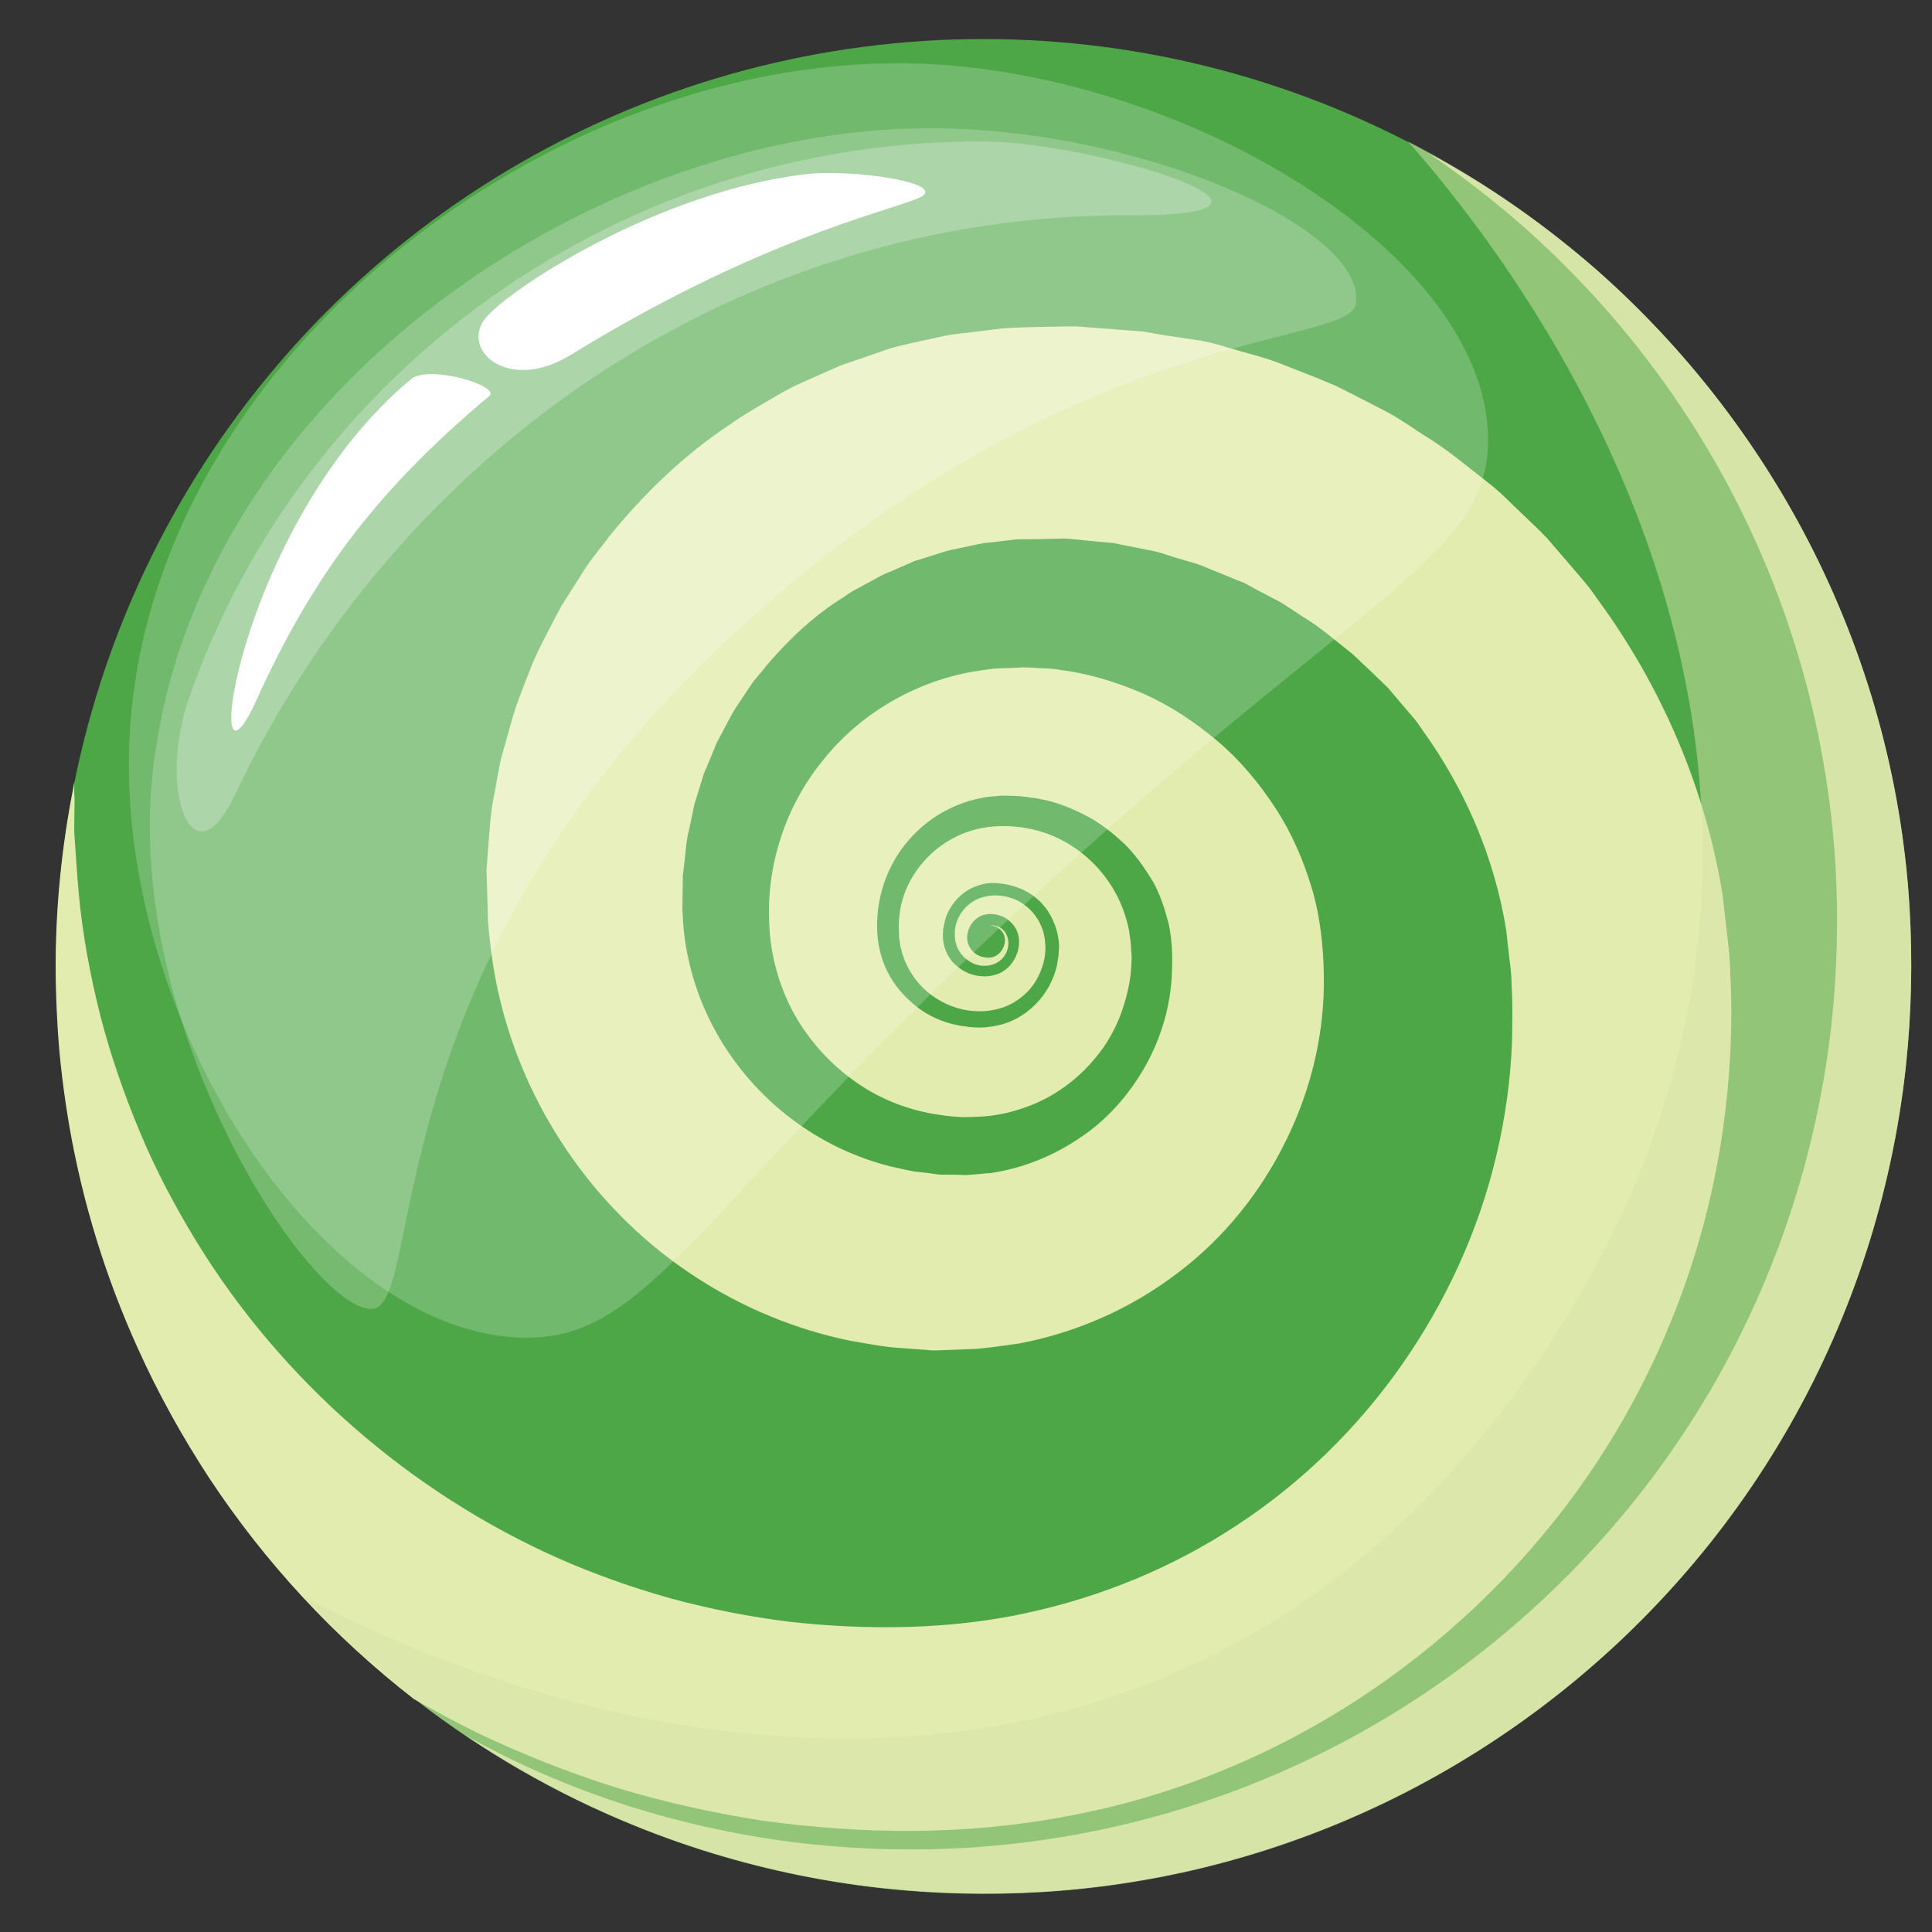 <?xml version="1.0" encoding="utf-8"?>
<!-- Generator: Adobe Illustrator 27.6.1, SVG Export Plug-In . SVG Version: 6.00 Build 0)  -->
<svg version="1.1" xmlns="http://www.w3.org/2000/svg" xmlns:xlink="http://www.w3.org/1999/xlink" x="0px" y="0px"
	 viewBox="0 0 50 50" style="enable-background:new 0 0 50 50;" xml:space="preserve">
<rect x="0" y="0" width="50" height="50" fill="#333333" stroke="none"/>
<style type="text/css">
	.st0{display:none;}
	.st1{display:inline;}
	.st2{fill:#E07A26;}
	.st3{fill:#A75625;}
	.st4{fill:#631E11;}
	.st5{opacity:0.6;fill:#DCDBDB;}
	.st6{fill:#DCDBDB;}
	.st7{fill:#CFCFCE;}
	.st8{opacity:0.1;fill:#FFFFFF;}
	.st9{opacity:0.2;fill:#FFFFFF;}
	.st10{opacity:0.6;fill:#FFFFFF;}
	.st11{fill:#FFFFFF;}
	.st12{fill:#FAF2E4;}
	.st13{fill:#EF364A;}
	.st14{opacity:0.3;fill:#D3A7AF;}
	.st15{opacity:0.5;fill:#D3A7AF;}
	.st16{opacity:0.22;fill:#FFFFFF;}
	.st17{opacity:0.37;fill:#FFFFFF;}
	.st18{fill:#4EA747;}
	.st19{fill:#E2ECAE;}
	.st20{opacity:0.5;fill:#D7E4A8;}
	.st21{fill:#D7E4A8;}
	.st22{opacity:0.25;fill:#FFFFFF;}
</style>
<g id="Layer_1" class="st0">
	<g class="st1">
		<path class="st2" d="M0.74,25.41c0,0.2,0,0.41,0.01,0.61C1.07,39.13,11.81,49.67,25,49.67c7.41,0,14.05-3.33,18.5-8.57
			c2.41-2.84,4.17-6.23,5.08-9.96c0.03-0.12,0.06-0.24,0.08-0.36c0.32-1.42,0.52-2.89,0.57-4.4c0-0.01,0-0.03,0-0.04
			c0.02-0.31,0.02-0.62,0.02-0.93C49.26,12.01,38.4,1.15,25,1.15c-9.78,0-18.22,5.79-22.05,14.14c-0.92,2.01-1.58,4.16-1.93,6.42
			c0,0.02-0.01,0.03-0.01,0.05c0,0.01,0,0.01,0,0.02C1.01,21.8,1,21.82,1,21.85c-0.09,0.62-0.16,1.24-0.2,1.87
			C0.76,24.28,0.74,24.84,0.74,25.41z"/>
		<path class="st3" d="M0.74,25.41c0,0.2,0,0.41,0.01,0.61C1.07,39.13,11.81,49.67,25,49.67c7.41,0,14.05-3.33,18.5-8.57
			c-1.57-0.4-4.2-1.91-8.61-6.07c-9.76-9.22-11.93-12.47-19.24-9.76C8.43,27.95,1.2,21.91,1.02,21.75c0,0,0,0,0,0L1,21.85l-0.2,1.87
			C0.76,24.28,0.74,24.84,0.74,25.41z"/>
		<path class="st4" d="M1.01,21.77c3.49,3.04,9.6,5.34,14.37,1.33c6.78-5.69,11.65-2.71,22.23,5.96c5.18,4.25,8.67,3.81,10.97,2.07
			c0.03-0.12,0.06-0.24,0.08-0.36c0.32-1.42,0.52-2.89,0.57-4.4c0-0.01,0-0.03,0-0.04c0.02-0.31,0.02-0.62,0.02-0.93
			C49.26,12.01,38.4,1.15,25,1.15c-9.78,0-18.22,5.79-22.05,14.14c-0.92,2.01-1.58,4.16-1.93,6.42C1.02,21.73,1.02,21.75,1.01,21.77
			z"/>
		<path class="st5" d="M34.06,40.99c10.21-7.59,13.21-18.95,9.78-30.86c3.39,4.17,5.42,9.49,5.42,15.28c0,0.31-0.01,0.62-0.02,0.93
			c0,0.01,0,0.03,0,0.04c-0.05,1.51-0.25,2.98-0.57,4.4c-0.03,0.12-0.05,0.24-0.08,0.36C46,41.77,36.42,49.67,25,49.67
			c-6.77,0-12.89-2.77-17.29-7.25C18.44,47.58,27.26,46.04,34.06,40.99z"/>
		<path class="st6" d="M45.26,12.08c2.52,3.83,3.99,8.41,3.99,13.33c0,0.31-0.01,0.62-0.02,0.93c0,0.01,0,0.03,0,0.04
			c-0.05,1.51-0.25,2.98-0.57,4.4c-0.03,0.12-0.05,0.24-0.08,0.36C46,41.77,36.42,49.67,25,49.67c-4.69,0-9.07-1.33-12.78-3.64
			C31.64,53.15,54.11,39.42,45.26,12.08z"/>
		<g>
			<path class="st7" d="M4.54,17.14c0,1.05,0.85,1.9,1.9,1.9c1.05,0,1.9-0.85,1.9-1.9c0-1.05-0.85-1.9-1.9-1.9
				C5.39,15.25,4.54,16.09,4.54,17.14z"/>
			<path class="st7" d="M4.88,17.14c0,0.86,0.7,1.55,1.55,1.55c0.86,0,1.55-0.69,1.55-1.55c0-0.86-0.7-1.55-1.55-1.55
				C5.58,15.59,4.88,16.29,4.88,17.14z"/>
		</g>
		<g>
			<path class="st7" d="M12.94,9.55c0,1.05,0.85,1.9,1.9,1.9c1.05,0,1.9-0.85,1.9-1.9c0-1.05-0.85-1.9-1.9-1.9
				C13.79,7.66,12.94,8.51,12.94,9.55z"/>
			<path class="st7" d="M13.28,9.55c0,0.86,0.69,1.55,1.55,1.55c0.86,0,1.55-0.7,1.55-1.55S15.69,8,14.84,8
				C13.98,8,13.28,8.7,13.28,9.55z"/>
		</g>
		<g>
			<path class="st7" d="M13.75,17.14c0,1.05,0.85,1.9,1.9,1.9c1.05,0,1.9-0.85,1.9-1.9c0-1.05-0.85-1.9-1.9-1.9
				C14.6,15.25,13.75,16.09,13.75,17.14z"/>
			<path class="st7" d="M14.1,17.14c0,0.86,0.69,1.55,1.55,1.55c0.86,0,1.55-0.69,1.55-1.55c0-0.86-0.69-1.55-1.55-1.55
				C14.79,15.59,14.1,16.29,14.1,17.14z"/>
		</g>
		<g>
			<path class="st7" d="M26.22,4.95c0,1.05,0.85,1.9,1.9,1.9c1.05,0,1.9-0.85,1.9-1.9c0-1.05-0.85-1.9-1.9-1.9
				C27.07,3.05,26.22,3.9,26.22,4.95z"/>
			<circle class="st7" cx="28.12" cy="4.95" r="1.55"/>
		</g>
		<g>
			<path class="st7" d="M20.53,11.99c0,1.05,0.85,1.9,1.9,1.9c1.05,0,1.9-0.85,1.9-1.9c0-1.05-0.85-1.9-1.9-1.9
				C21.38,10.1,20.53,10.94,20.53,11.99z"/>
			<path class="st7" d="M20.87,11.99c0,0.86,0.7,1.55,1.55,1.55c0.86,0,1.55-0.7,1.55-1.55c0-0.86-0.7-1.55-1.55-1.55
				C21.57,10.44,20.87,11.14,20.87,11.99z"/>
		</g>
		<g>
			<path class="st7" d="M31.64,11.45c0,1.05,0.85,1.9,1.9,1.9c1.05,0,1.9-0.85,1.9-1.9c0-1.05-0.85-1.9-1.9-1.9
				C32.49,9.55,31.64,10.4,31.64,11.45z"/>
			<path class="st7" d="M31.99,11.45c0,0.86,0.7,1.55,1.55,1.55s1.55-0.7,1.55-1.55c0-0.86-0.7-1.55-1.55-1.55
				S31.99,10.59,31.99,11.45z"/>
		</g>
		<g>
			<path class="st7" d="M33,22.02c0,1.05,0.85,1.9,1.9,1.9c1.05,0,1.9-0.85,1.9-1.9c0-1.05-0.85-1.9-1.9-1.9
				C33.85,20.12,33,20.97,33,22.02z"/>
			<path class="st7" d="M33.34,22.02c0,0.86,0.7,1.55,1.55,1.55c0.86,0,1.55-0.7,1.55-1.55c0-0.86-0.7-1.55-1.55-1.55
				C34.04,20.47,33.34,21.16,33.34,22.02z"/>
		</g>
		<g>
			<path class="st7" d="M43.02,23.65c0,1.05,0.85,1.9,1.9,1.9c1.05,0,1.9-0.85,1.9-1.9c0-1.05-0.85-1.9-1.9-1.9
				C43.87,21.75,43.02,22.6,43.02,23.65z"/>
			<circle class="st7" cx="44.92" cy="23.65" r="1.55"/>
		</g>
		<g>
			<path class="st7" d="M38.15,14.97c0,1.05,0.85,1.9,1.9,1.9c1.05,0,1.9-0.85,1.9-1.9c0-1.05-0.85-1.9-1.9-1.9
				C38.99,13.08,38.15,13.93,38.15,14.97z"/>
			<path class="st7" d="M38.49,14.97c0,0.86,0.7,1.55,1.55,1.55s1.55-0.7,1.55-1.55c0-0.86-0.7-1.55-1.55-1.55
				S38.49,14.12,38.49,14.97z"/>
		</g>
		<g>
			<path class="st8" d="M13.2,41.13c4.2,0.26,2.14-7.01,13.29-17.21C36.25,15,43.2,17.08,43.1,13.43C42.95,7.81,33.85,2.32,25.73,2
				c-11.48-0.46-24.1,9.29-24.4,21.1C1.12,31.45,7.07,40.75,13.2,41.13z"/>
			<path class="st8" d="M25.05,1.56c6.55-0.07,13.68,3.09,13.29,5.41c-0.22,1.35-8.89,0.54-19.38,10.36
				C8.15,27.47,9.72,37.64,8.15,37.84c-1.8,0.23-7.74-8.58-6.76-16.67C2.76,9.83,14.68,1.67,25.05,1.56z"/>
			<path class="st9" d="M34.06,5.23c0.08-0.73-5.08-2.9-10.76-2.48C15.21,3.35,6.74,9.13,3.91,17.37
				C1.62,24.02,3.5,30.82,4.32,30.85c0.78,0.03,0.21-5.93,3.97-12.46c4.76-8.25,13.12-10.8,14.09-11.11
				C28.73,5.26,33.97,5.95,34.06,5.23z"/>
			<path class="st10" d="M22.16,3.47c1.54-0.18,4.58,0.3,3.45,0.75c-1.13,0.45-4.99,1.31-10.66,4.81c-1.95,1.2-3.46-0.23-2.55-1.2
				C13.29,6.85,17.72,3.99,22.16,3.47z"/>
			<path class="st10" d="M10.06,9.75c0.54-0.45,2.77,0.22,2.4,0.53c-3.3,2.78-5.33,5.33-7.13,9.31C3.53,23.57,4.66,14.26,10.06,9.75
				z"/>
		</g>
		<path class="st11" d="M45.74,40.45c0,0-0.18,0.21-0.45,0.54C45.65,40.76,45.74,40.45,45.74,40.45z"/>
	</g>
</g>
<g id="Layer_2" class="st0">
	<g class="st1">
		<path class="st12" d="M0.93,25c0,0.2,0,0.4,0.01,0.6c0.06,2.29,0.43,4.5,1.09,6.59c0.98,3.14,2.58,5.99,4.67,8.43
			c3.29,3.86,7.78,6.66,12.89,7.83c1.74,0.4,3.56,0.61,5.42,0.61c1.43,0,2.83-0.12,4.19-0.36c5.17-0.91,9.77-3.46,13.24-7.11
			c2.22-2.33,3.98-5.11,5.13-8.19c0.37-1,0.68-2.03,0.92-3.08c0.32-1.41,0.51-2.87,0.57-4.36c0-0.01,0-0.03,0-0.04
			c0.02-0.31,0.02-0.62,0.02-0.93c0-2.33-0.33-4.59-0.95-6.72c-0.92-3.19-2.49-6.1-4.55-8.59c-3.28-3.97-7.81-6.88-13-8.1
			C28.78,1.16,26.92,0.93,25,0.93c-1.42,0-2.82,0.12-4.17,0.36c-5.29,0.93-9.98,3.58-13.48,7.35c-1.72,1.86-3.15,3.99-4.22,6.31
			c-0.3,0.65-0.57,1.31-0.81,1.99c-0.5,1.4-0.87,2.87-1.1,4.37C1.03,22.52,0.93,23.75,0.93,25z"/>
		<g>
			<path class="st13" d="M34.28,9.54c0,1.19,0.96,2.15,2.15,2.15c1.19,0,2.15-0.96,2.15-2.15c0-1.19-0.96-2.15-2.15-2.15
				C35.24,7.39,34.28,8.35,34.28,9.54z"/>
			<path class="st13" d="M31.05,13.57c0,0.59,0.48,1.08,1.08,1.08c0.59,0,1.08-0.48,1.08-1.08c0-0.59-0.48-1.08-1.08-1.08
				C31.53,12.5,31.05,12.98,31.05,13.57z"/>
		</g>
		<g>
			<path class="st13" d="M43.21,25.25c-1.03,0.59-1.38,1.91-0.79,2.94c0.59,1.03,1.91,1.38,2.94,0.79c1.03-0.59,1.38-1.91,0.79-2.94
				C45.56,25.01,44.24,24.66,43.21,25.25z"/>
			<path class="st13" d="M38.11,24.48c-0.51,0.3-0.69,0.95-0.39,1.47c0.3,0.51,0.95,0.69,1.47,0.39c0.51-0.3,0.69-0.95,0.39-1.47
				C39.28,24.36,38.62,24.18,38.11,24.48z"/>
		</g>
		<g>
			<path class="st13" d="M34.07,40.85c-1.03-0.59-2.34-0.24-2.94,0.79c-0.59,1.03-0.24,2.34,0.79,2.94
				c1.03,0.59,2.34,0.24,2.94-0.79C35.45,42.76,35.1,41.44,34.07,40.85z"/>
			<path class="st13" d="M32.19,36.04c-0.51-0.3-1.17-0.12-1.47,0.39c-0.3,0.51-0.12,1.17,0.39,1.47c0.51,0.3,1.17,0.12,1.47-0.39
				C32.88,36.99,32.7,36.34,32.19,36.04z"/>
		</g>
		<g>
			<path class="st13" d="M15.99,40.73c0-1.19-0.96-2.15-2.15-2.15c-1.19,0-2.15,0.96-2.15,2.15s0.96,2.15,2.15,2.15
				C15.03,42.88,15.99,41.92,15.99,40.73z"/>
			<path class="st13" d="M19.22,36.7c0-0.59-0.48-1.08-1.08-1.08c-0.59,0-1.08,0.48-1.08,1.08c0,0.59,0.48,1.08,1.08,1.08
				C18.74,37.77,19.22,37.29,19.22,36.7z"/>
		</g>
		<g>
			<path class="st13" d="M7.06,25.01c1.03-0.59,1.38-1.91,0.79-2.94c-0.59-1.03-1.91-1.38-2.94-0.79c-1.03,0.59-1.38,1.91-0.79,2.94
				C4.71,25.26,6.03,25.61,7.06,25.01z"/>
			<path class="st13" d="M26.2,27.04c1.03-0.59,1.38-1.91,0.79-2.94c-0.59-1.03-1.91-1.38-2.94-0.79c-1.03,0.59-1.38,1.91-0.79,2.94
				C23.86,27.28,25.17,27.64,26.2,27.04z"/>
			<path class="st13" d="M26.2,27.04c1.03-0.59,1.38-1.91,0.79-2.94c-0.59-1.03-1.91-1.38-2.94-0.79c-1.03,0.59-1.38,1.91-0.79,2.94
				C23.86,27.28,25.17,27.64,26.2,27.04z"/>
			<path class="st13" d="M12.16,25.79c0.51-0.3,0.69-0.96,0.39-1.47c-0.3-0.51-0.95-0.69-1.47-0.39c-0.51,0.3-0.69,0.95-0.39,1.47
				C10.99,25.91,11.65,26.09,12.16,25.79z"/>
		</g>
		<g>
			<path class="st13" d="M16.2,9.42c1.03,0.59,2.34,0.24,2.94-0.79c0.59-1.03,0.24-2.34-0.79-2.94c-1.03-0.59-2.34-0.24-2.94,0.79
				C14.82,7.51,15.17,8.82,16.2,9.42z"/>
			<path class="st13" d="M18.08,14.23c0.51,0.3,1.17,0.12,1.47-0.39c0.3-0.51,0.12-1.17-0.39-1.47c-0.51-0.3-1.17-0.12-1.47,0.39
				C17.39,13.28,17.56,13.93,18.08,14.23z"/>
		</g>
		<path class="st14" d="M15.55,43.08c1.74,0.4,3.55,0.61,5.42,0.61c1.43,0,2.83-0.12,4.19-0.36c5.17-0.91,9.77-3.46,13.24-7.11
			c2.22-2.33,3.98-5.11,5.13-8.19c0.37-1,0.68-2.03,0.92-3.08c0.32-1.41,0.51-2.87,0.57-4.36c0-0.01,0-0.03,0-0.04
			c0.02-0.31,0.02-0.62,0.02-0.92c0-2.33-0.33-4.59-0.95-6.72c-0.5-1.71-1.18-3.34-2.03-4.88c0.53,0.53,1.04,1.08,1.51,1.66
			c2.06,2.49,3.62,5.41,4.55,8.59c0.62,2.13,0.95,4.39,0.95,6.72c0,0.31-0.01,0.62-0.02,0.93c0,0.01,0,0.03,0,0.04
			c-0.05,1.49-0.25,2.95-0.57,4.36c-0.24,1.06-0.55,2.09-0.92,3.08c-1.15,3.08-2.91,5.85-5.13,8.19c-3.47,3.64-8.07,6.2-13.24,7.11
			c-1.36,0.24-2.76,0.36-4.19,0.36c-1.86,0-3.68-0.21-5.42-0.61c-5.11-1.18-9.6-3.98-12.89-7.83c-1.06-1.24-1.99-2.59-2.78-4.02
			C7.05,39.75,11.06,42.04,15.55,43.08z"/>
		<g>
			<path class="st13" d="M25.13,25.13c-5.91-8.41,1.62-8.88,5.38-16.59c1.36-2.79,1.03-5.13,0.06-6.96
				C28.78,1.16,26.92,0.93,25,0.93c-1.42,0-2.82,0.12-4.17,0.36c2.65,2.8,4.95,6.98,1.62,11.46C16.6,20.6,24.94,25.03,25.13,25.13z"
				/>
			<path class="st13" d="M25.13,25.13c4.33-9.33,8.49-3.04,17.05-3.64c2.98-0.21,4.8-1.55,5.92-3.22c-0.92-3.19-2.49-6.1-4.55-8.59
				c-1.13,3.64-3.61,7.57-9.05,6.93C24.68,15.46,25.13,25.13,25.13,25.13z"/>
			<path class="st13" d="M25.13,25.13c10.24-0.92,6.88,5.83,11.68,12.95c1.63,2.42,3.65,3.35,5.62,3.51
				c2.22-2.33,3.98-5.11,5.13-8.19c-3.68,0.8-8.21,0.54-10.35-4.42C33.28,19.9,25.13,25.13,25.13,25.13z"/>
			<path class="st13" d="M19.58,48.45c1.74,0.4,3.56,0.61,5.42,0.61c1.43,0,2.83-0.12,4.19-0.36c-2.54-2.79-4.6-6.85-1.37-11.19
				c5.85-7.85-2.49-12.28-2.69-12.38c5.91,8.41-1.62,8.88-5.38,16.59C18.45,44.4,18.7,46.65,19.58,48.45z"/>
			<path class="st13" d="M2.03,32.19c0.98,3.14,2.58,5.99,4.67,8.43c1.12-3.65,3.6-7.61,9.06-6.97c9.84,1.15,9.38-8.52,9.38-8.52
				c-4.33,9.33-8.49,3.04-17.05,3.64C4.99,28.99,3.13,30.43,2.03,32.19z"/>
			<path class="st13" d="M2.32,16.95c3.75-0.9,8.53-0.81,10.75,4.32c3.92,9.09,12.07,3.86,12.07,3.86
				c-10.24,0.92-6.88-5.84-11.68-12.95c-1.77-2.62-4-3.49-6.11-3.54c-1.72,1.86-3.15,3.99-4.22,6.31
				C2.83,15.61,2.56,16.27,2.32,16.95z"/>
		</g>
		<path class="st15" d="M18.24,47.11c1.74,0.4,3.55,0.61,5.42,0.61c1.43,0,2.83-0.12,4.19-0.36c5.17-0.91,9.77-3.46,13.24-7.11
			c2.22-2.33,3.98-5.11,5.13-8.19c0.37-1,0.68-2.03,0.92-3.08c0.32-1.41,0.51-2.87,0.57-4.36c0-0.01,0-0.03,0-0.04
			c0.02-0.31,0.02-0.62,0.02-0.92c0-2.33-0.33-4.59-0.95-6.72c-0.92-3.19-2.49-6.1-4.54-8.59c-0.06-0.11-0.11-0.22-0.17-0.32
			c0.53,0.53,1.04,1.08,1.51,1.66c2.06,2.49,3.62,5.41,4.55,8.59c0.62,2.13,0.95,4.39,0.95,6.72c0,0.31-0.01,0.62-0.02,0.93
			c0,0.01,0,0.03,0,0.04c-0.05,1.49-0.25,2.95-0.57,4.36c-0.24,1.06-0.55,2.09-0.92,3.08c-1.15,3.08-2.91,5.85-5.13,8.19
			c-3.47,3.64-8.07,6.2-13.24,7.11c-1.36,0.24-2.76,0.36-4.19,0.36c-1.86,0-3.68-0.21-5.42-0.61c-4.79-1.1-9.03-3.63-12.25-7.12
			C10.35,44.13,14.09,46.15,18.24,47.11z"/>
		<g>
			<path class="st9" d="M11.99,39.05c3.9,0.24,4.95-3.59,15.3-13.05c9.05-8.28,12.53-9.26,12.44-12.65
				C39.59,8.14,31.15,3.05,23.62,2.75C12.97,2.32,1.25,11.36,0.98,22.33C0.78,30.08,6.3,38.7,11.99,39.05z"/>
			<path class="st16" d="M22.98,2.34c6.08-0.06,12.69,2.87,12.33,5.02c-0.21,1.25-8.25,0.5-17.98,9.62C7.3,26.38,8.76,35.82,7.3,36
				c-1.67,0.21-7.18-7.96-6.27-15.47C2.3,10.02,13.36,2.45,22.98,2.34z"/>
			<path class="st17" d="M31.77,5.61c0.08-0.68-4.71-2.69-9.98-2.3C14.28,3.87,6.43,9.23,3.8,16.88
				c-2.12,6.17-0.38,12.48,0.38,12.51c0.73,0.03-0.04-5.73,3.46-11.78C12.05,9.94,20.11,7.25,21.02,6.96
				C26.91,5.09,31.69,6.28,31.77,5.61z"/>
			<path class="st11" d="M20.44,4.07c1.43-0.17,4.25,0.28,3.21,0.7c-1.05,0.42-4.63,1.22-9.89,4.46c-1.81,1.12-3.21-0.21-2.37-1.11
				C12.22,7.21,16.33,4.56,20.44,4.07z"/>
			<path class="st11" d="M9.22,9.91c0.51-0.42,2.57,0.2,2.23,0.49c-3.07,2.58-4.95,4.95-6.62,8.64C3.16,22.73,4.2,14.09,9.22,9.91z"
				/>
		</g>
	</g>
</g>
<g id="Layer_3">
	<g>
		<circle class="st18" cx="25.45" cy="25.01" r="24"/>
		<g>
			<path class="st19" d="M1.44,25.01c0,0.53,0.02,1.05,0.05,1.56c0.05,0.86,0.16,1.72,0.3,2.55c0.35,2.02,0.95,3.95,1.77,5.76
				c0.53,1.18,1.16,2.31,1.86,3.38c1.44,2.18,3.23,4.11,5.29,5.71c0.53,0.3,1.07,0.59,1.61,0.86c1.17,0.56,2.38,1.04,3.62,1.43
				c1.24,0.38,2.52,0.66,3.8,0.86c2.58,0.35,5.18,0.39,7.84-0.11c2.64-0.48,5.18-1.5,7.44-2.95c2.26-1.45,4.25-3.33,5.82-5.51
				c1.57-2.18,2.72-4.68,3.36-7.3c0.32-1.31,0.51-2.65,0.58-4c0.03-0.67,0.04-1.35,0-2.02c0-0.33-0.04-0.68-0.08-1.03l-0.12-1.04
				c-0.44-2.75-1.58-5.39-3.22-7.63c-0.1-0.14-0.2-0.29-0.31-0.42l-0.34-0.4l-0.68-0.79c-0.24-0.25-0.5-0.49-0.75-0.73
				c-0.25-0.24-0.49-0.49-0.77-0.7c-0.55-0.43-1.08-0.88-1.68-1.24c-0.29-0.19-0.58-0.39-0.88-0.56l-0.93-0.48l-0.46-0.23
				c-0.16-0.07-0.32-0.13-0.48-0.2l-0.97-0.38c-0.32-0.13-0.66-0.21-1-0.31c-0.34-0.09-0.67-0.21-1.01-0.27L30.1,8.67l-0.52-0.09
				l-0.52-0.04l-1.04-0.08c-0.17-0.02-0.35-0.01-0.52-0.01l-0.52,0.01c-0.35,0.01-0.69,0.01-1.04,0.04l-1.07,0.13
				c-0.36,0.03-0.71,0.13-1.06,0.2c-0.35,0.08-0.71,0.15-1.04,0.28l-1.02,0.35l-0.99,0.44c-0.33,0.14-0.64,0.33-0.95,0.51
				c-0.31,0.18-0.62,0.36-0.91,0.57c-1.2,0.79-2.24,1.8-3.14,2.91c-0.21,0.29-0.45,0.56-0.64,0.86l-0.57,0.9
				c-0.18,0.31-0.33,0.63-0.5,0.95c-0.08,0.16-0.16,0.32-0.23,0.48l-0.2,0.5l-0.19,0.5l-0.09,0.25l-0.08,0.26l-0.29,1.03
				c-0.08,0.35-0.13,0.7-0.2,1.05c-0.07,0.35-0.09,0.7-0.12,1.06l-0.04,0.53l-0.02,0.27l0.01,0.26l0.03,1.06
				c0.06,0.72,0.16,1.46,0.35,2.18c0.73,2.87,2.56,5.42,5.01,7.01c1.22,0.8,2.6,1.37,4.02,1.66c0.36,0.06,0.72,0.13,1.08,0.17
				l1.08,0.08l1.08-0.04c0.37-0.03,0.75-0.09,1.12-0.14c1.49-0.28,2.91-0.91,4.1-1.82c1.2-0.9,2.16-2.1,2.81-3.43
				c0.66-1.33,1.01-2.82,0.98-4.29c-0.01-0.72-0.09-1.51-0.31-2.24c-0.22-0.74-0.53-1.45-0.95-2.09c-0.42-0.64-0.91-1.23-1.49-1.72
				c-0.58-0.49-1.21-0.91-1.9-1.22c-0.69-0.3-1.42-0.53-2.16-0.62c-0.18-0.04-0.37-0.04-0.56-0.05c-0.19-0.01-0.37-0.03-0.56-0.01
				l-0.56,0.02c-0.19,0.02-0.39,0.05-0.58,0.08c-1.55,0.27-2.97,1.12-3.91,2.32c-0.97,1.19-1.46,2.75-1.37,4.25
				c0.03,0.76,0.25,1.56,0.62,2.25c0.38,0.69,0.91,1.29,1.53,1.74c0.62,0.46,1.35,0.76,2.11,0.89c0.19,0.03,0.38,0.06,0.57,0.07
				c0.19,0.02,0.38,0.01,0.57,0c0.38-0.01,0.79-0.09,1.16-0.22c0.76-0.25,1.42-0.73,1.91-1.34c0.25-0.3,0.44-0.64,0.59-1
				c0.14-0.36,0.24-0.73,0.29-1.11c0.01-0.19,0.04-0.38,0.02-0.57l-0.02-0.29l-0.04-0.29c-0.08-0.39-0.22-0.77-0.43-1.11
				c-0.41-0.67-1.05-1.19-1.79-1.43c-0.37-0.12-0.75-0.17-1.13-0.16c-0.38,0.01-0.79,0.1-1.14,0.28c-0.71,0.35-1.24,1.02-1.41,1.76
				c-0.04,0.19-0.06,0.38-0.06,0.57c0,0.09,0.01,0.19,0.01,0.28c0.02,0.1,0.02,0.2,0.05,0.29c0.09,0.39,0.3,0.74,0.57,1.01
				c0.28,0.27,0.63,0.46,1,0.55c0.18,0.04,0.38,0.06,0.56,0.05c0.19-0.01,0.39-0.05,0.57-0.12c0.36-0.15,0.67-0.42,0.84-0.76
				c0.18-0.34,0.24-0.72,0.16-1.09c-0.08-0.38-0.33-0.7-0.66-0.88c-0.33-0.17-0.72-0.2-1.07-0.05c-0.34,0.16-0.57,0.5-0.58,0.86
				c-0.01,0.17,0.03,0.36,0.13,0.51c0.1,0.15,0.25,0.26,0.41,0.32c0.16,0.05,0.34,0.05,0.5-0.02c0.16-0.07,0.28-0.21,0.32-0.36
				c0.05-0.15,0.03-0.33-0.06-0.46c-0.09-0.13-0.26-0.19-0.4-0.17c0.15,0,0.28,0.08,0.35,0.2c0.07,0.12,0.06,0.27,0,0.38
				c-0.05,0.12-0.16,0.21-0.27,0.24c-0.12,0.03-0.25,0.01-0.36-0.04c-0.22-0.1-0.34-0.35-0.29-0.57c0.04-0.23,0.21-0.42,0.41-0.48
				c0.2-0.06,0.45-0.01,0.62,0.11c0.18,0.13,0.29,0.32,0.3,0.52c0.02,0.21-0.05,0.43-0.17,0.6c-0.12,0.17-0.3,0.29-0.49,0.33
				c-0.18,0.05-0.4,0.03-0.59-0.03c-0.19-0.07-0.36-0.19-0.49-0.34c-0.12-0.16-0.2-0.34-0.22-0.53c-0.01-0.05,0-0.09-0.01-0.14
				l0.01-0.16c0.02-0.1,0.04-0.2,0.07-0.3c0.14-0.38,0.44-0.69,0.8-0.81c0.18-0.07,0.36-0.09,0.57-0.07
				c0.21,0.02,0.4,0.07,0.59,0.15c0.37,0.16,0.66,0.46,0.81,0.81c0.08,0.17,0.13,0.35,0.15,0.54l0.01,0.14l-0.01,0.15
				c0,0.1-0.03,0.2-0.04,0.3c-0.16,0.8-0.81,1.44-1.55,1.59c-0.19,0.04-0.36,0.06-0.57,0.05l-0.15-0.01
				c-0.05-0.01-0.1-0.02-0.15-0.02c-0.1-0.01-0.2-0.04-0.3-0.06c-0.39-0.1-0.76-0.29-1.05-0.56c-0.3-0.26-0.54-0.58-0.69-0.94
				c-0.15-0.36-0.21-0.72-0.2-1.13c0.02-0.84,0.35-1.64,0.91-2.23c0.55-0.59,1.3-0.95,2.07-1.03c0.1,0,0.19-0.02,0.29-0.02
				l0.32,0.01c0.11,0,0.21,0.02,0.32,0.03c0.1,0.02,0.21,0.02,0.31,0.05c0.41,0.07,0.8,0.23,1.17,0.42c0.37,0.19,0.7,0.45,1,0.73
				c0.3,0.29,0.53,0.63,0.74,0.97c0.2,0.35,0.32,0.74,0.42,1.13c0.08,0.39,0.1,0.78,0.08,1.23c-0.03,0.87-0.28,1.71-0.7,2.45
				c-0.42,0.74-1,1.39-1.7,1.85c-0.7,0.47-1.48,0.78-2.3,0.9c-0.21,0.01-0.41,0.04-0.63,0.05c-0.22-0.01-0.45-0.01-0.67-0.01
				c-0.22-0.03-0.44-0.06-0.66-0.08c-0.22-0.04-0.43-0.09-0.65-0.14c-0.86-0.22-1.67-0.6-2.38-1.11c-1.43-1.02-2.46-2.56-2.82-4.24
				c-0.1-0.42-0.14-0.84-0.16-1.29l0.01-0.69l0-0.17l0.02-0.17l0.04-0.34c0.02-0.23,0.04-0.46,0.1-0.68
				c0.05-0.22,0.09-0.45,0.14-0.67l0.2-0.65l0.05-0.16l0.07-0.16l0.13-0.31l0.13-0.32c0.05-0.1,0.11-0.2,0.16-0.3
				c0.11-0.2,0.21-0.41,0.33-0.6l0.38-0.57c0.12-0.19,0.29-0.35,0.42-0.53c0.59-0.69,1.26-1.32,2.03-1.79
				c0.18-0.14,0.39-0.23,0.58-0.34c0.2-0.1,0.39-0.23,0.6-0.3c0.21-0.09,0.41-0.18,0.62-0.27l0.64-0.2
				c0.21-0.08,0.43-0.11,0.65-0.16c0.22-0.04,0.44-0.11,0.66-0.12l0.67-0.08c0.23-0.01,0.47,0,0.71-0.01l0.36-0.01
				c0.12,0,0.24-0.01,0.36,0.01l0.71,0.07l0.36,0.03l0.35,0.07l0.7,0.14c0.23,0.04,0.45,0.14,0.68,0.2
				c0.22,0.07,0.46,0.12,0.68,0.22l0.66,0.27c0.11,0.05,0.22,0.09,0.33,0.13l0.31,0.17c0.21,0.11,0.42,0.22,0.63,0.33
				c0.2,0.12,0.4,0.26,0.6,0.39c0.41,0.24,0.77,0.56,1.14,0.85c0.19,0.14,0.35,0.32,0.53,0.48l0.51,0.49l0.46,0.54l0.23,0.27
				c0.08,0.09,0.14,0.19,0.21,0.29c1.11,1.54,1.87,3.31,2.17,5.18l0.08,0.71c0.03,0.23,0.06,0.47,0.06,0.72
				c0.03,0.5,0.02,0.99,0.01,1.49c-0.04,0.99-0.18,1.97-0.41,2.94c-0.46,1.93-1.3,3.76-2.44,5.39c-1.14,1.63-2.59,3.05-4.25,4.14
				c-1.66,1.1-3.53,1.87-5.49,2.29c-1.93,0.42-4.07,0.45-6.12,0.22c-1.03-0.13-2.05-0.33-3.05-0.6c-1-0.28-1.99-0.63-2.94-1.05
				c-3.81-1.7-7.13-4.58-9.34-8.18c-0.55-0.9-1.05-1.84-1.46-2.82c-0.41-0.98-0.76-1.98-1.03-3.02c-0.26-1.03-0.46-2.09-0.56-3.15
				c-0.05-0.54-0.08-1.09-0.12-1.63L1.93,20.7c-0.01-0.15-0.01-0.3-0.01-0.45c-0.01,0.06-0.02,0.12-0.03,0.18
				C1.6,21.91,1.44,23.45,1.44,25.01z"/>
			<g>
				<path class="st20" d="M36.44,3.66c1.78,0.92,3.42,2.04,4.9,3.35c2.24,1.98,4.1,4.37,5.47,7.02c1.49,2.89,2.41,6.11,2.61,9.48
					c0.08,1.36,0.05,2.74-0.1,4.13c-0.18,1.63-0.52,3.2-1,4.7c-1.03,3.21-2.7,6.11-4.86,8.55c-1.98,2.24-4.37,4.1-7.02,5.47
					c-2.89,1.49-6.11,2.41-9.48,2.61c-1.36,0.08-2.74,0.05-4.13-0.1c-1.63-0.18-3.2-0.52-4.7-1c-3.21-1.03-6.11-2.7-8.55-4.86
					c-0.61-0.54-1.19-1.11-1.74-1.71c7.99,4.29,22.51,7.35,31.7-5.69C48.71,22.57,41.99,9.98,36.44,3.66z"/>
				<path class="st21" d="M16.21,46.72c1.5,0.48,3.08,0.82,4.7,1c1.39,0.15,2.78,0.18,4.13,0.1c3.37-0.21,6.59-1.12,9.48-2.61
					c2.66-1.37,5.04-3.23,7.02-5.47c2.16-2.44,3.83-5.33,4.86-8.55c0.48-1.5,0.82-3.08,1-4.7c0.15-1.39,0.18-2.78,0.1-4.13
					c-0.21-3.37-1.12-6.59-2.61-9.48c-1.37-2.66-3.23-5.04-5.47-7.02c-0.78-0.69-1.61-1.32-2.47-1.91C38.54,4.8,40,5.83,41.34,7
					c2.24,1.98,4.1,4.37,5.47,7.02c1.49,2.89,2.41,6.11,2.61,9.48c0.08,1.36,0.05,2.74-0.1,4.13c-0.18,1.63-0.52,3.2-1,4.7
					c-1.03,3.21-2.7,6.11-4.86,8.55c-1.98,2.24-4.37,4.1-7.02,5.47c-2.89,1.49-6.11,2.41-9.48,2.61c-1.36,0.08-2.74,0.05-4.13-0.1
					c-1.63-0.18-3.2-0.52-4.7-1c-2.19-0.7-4.23-1.7-6.08-2.95C13.36,45.65,14.75,46.25,16.21,46.72z"/>
			</g>
			<g>
				<path class="st9" d="M13.33,34.61c3.54,0.22,4.49-3.26,13.89-11.85c8.22-7.51,11.37-8.41,11.29-11.48
					c-0.12-4.73-7.79-9.35-14.63-9.63C14.22,1.27,3.59,9.48,3.34,19.43C3.16,26.46,8.17,34.29,13.33,34.61z"/>
				<path class="st16" d="M23.89,3.32c5.52-0.06,11.52,2.6,11.2,4.55c-0.19,1.14-7.49,0.45-16.32,8.73
					c-9.11,8.54-7.79,17.1-9.11,17.27c-1.52,0.19-6.52-7.23-5.69-14.04C5.12,10.28,15.15,3.41,23.89,3.32z"/>
				<path class="st22" d="M4.9,18.04C7.85,9.6,16,3.63,25.45,3.66c2.78,0.01,9.19,1.93,3.83,1.91C18.94,5.53,10.23,11.8,6.07,20.59
					C4.98,22.9,4.06,20.45,4.9,18.04z"/>
				<path class="st11" d="M20.83,4.51c1.29-0.15,3.86,0.25,2.91,0.63c-0.95,0.38-4.2,1.11-8.98,4.05C13.11,10.2,11.85,9,12.61,8.18
					C13.36,7.36,17.1,4.96,20.83,4.51z"/>
				<path class="st11" d="M10.64,9.81c0.46-0.38,2.33,0.18,2.02,0.44c-2.78,2.34-4.49,4.49-6.01,7.84
					C5.14,21.45,6.09,13.6,10.64,9.81z"/>
			</g>
		</g>
	</g>
</g>
</svg>
